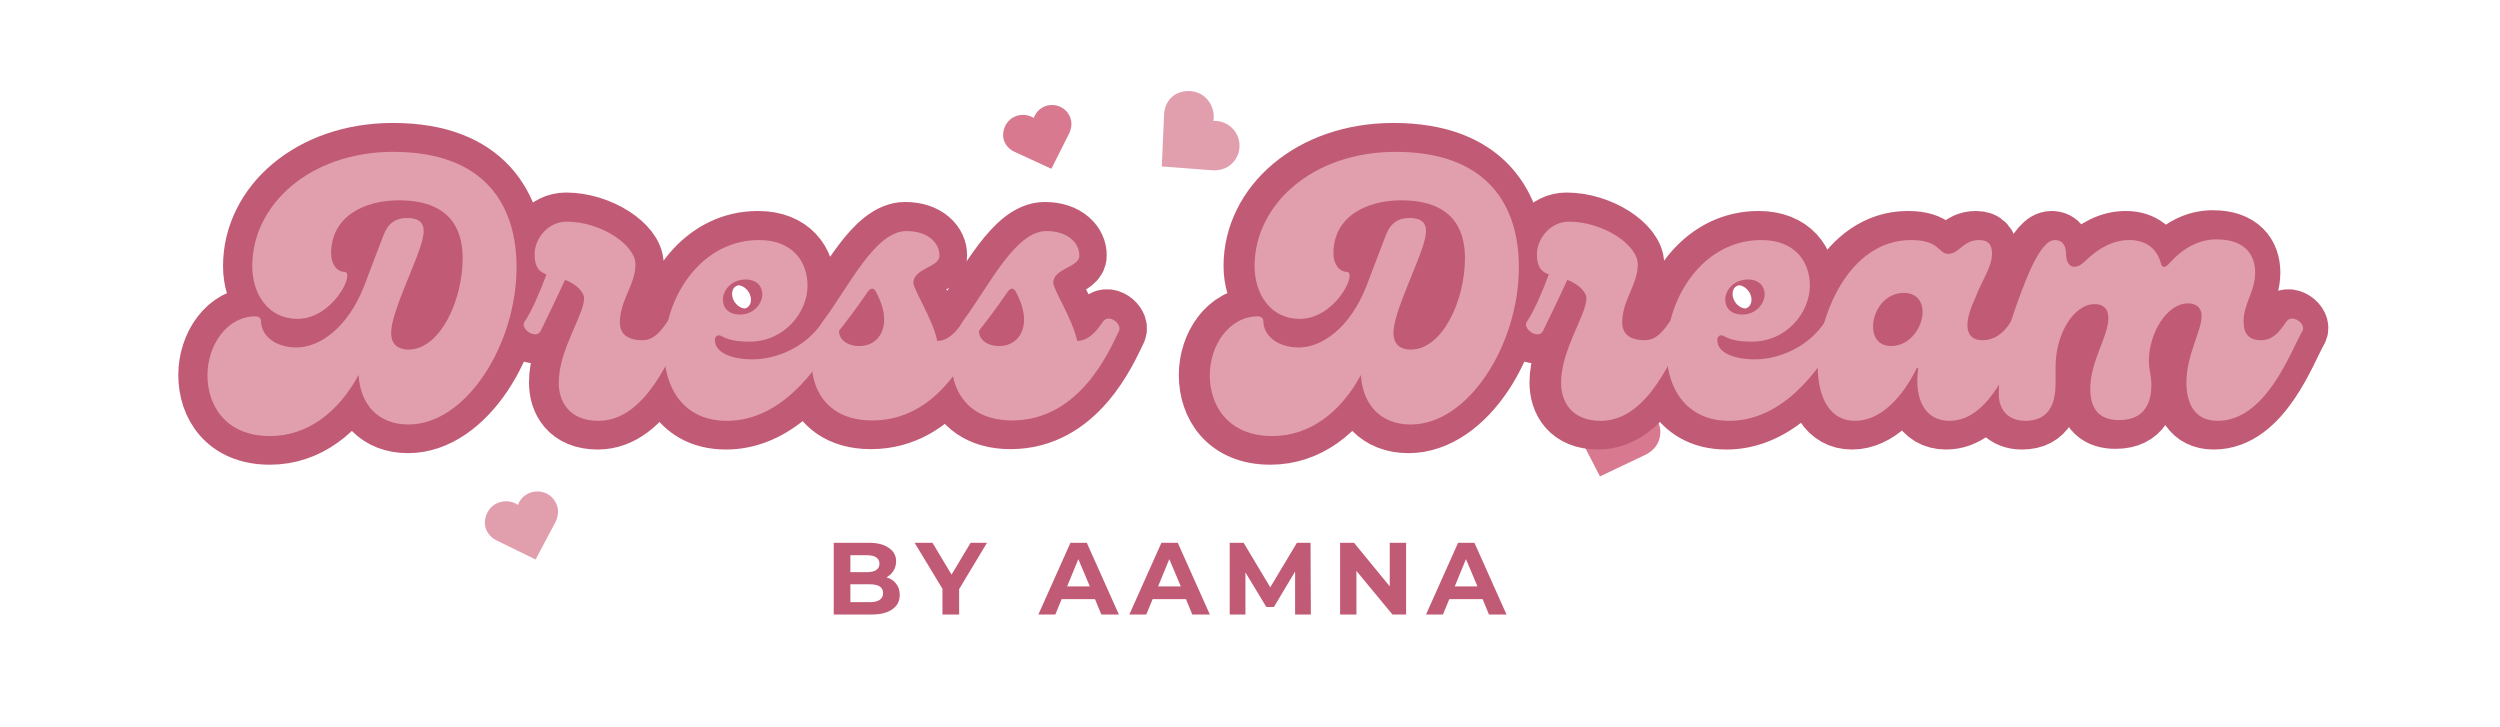 <svg xmlns="http://www.w3.org/2000/svg" xmlns:xlink="http://www.w3.org/1999/xlink" width="172" zoomAndPan="magnify" viewBox="0 0 129 37.5" height="50" preserveAspectRatio="xMidYMid meet" version="1.0"><defs><g/><clipPath id="712242cfb5"><path d="M 81 20 L 86 20 L 86 25 L 81 25 Z M 81 20 " clip-rule="nonzero"/></clipPath><clipPath id="2d544e44f6"><path d="M 81.648 19.98 L 86.035 21.477 L 84.719 25.32 L 80.336 23.824 Z M 81.648 19.98 " clip-rule="nonzero"/></clipPath><clipPath id="9433badaa6"><path d="M 81.609 20.664 C 81.055 21.129 81.109 21.781 81.32 22.191 L 82.559 24.582 L 84.957 23.441 C 85.359 23.215 85.59 22.91 85.656 22.504 C 85.754 21.945 85.457 21.383 84.938 21.141 C 84.617 20.988 84.266 20.973 83.941 21.098 C 83.855 21.129 83.777 21.172 83.699 21.223 C 83.664 21.121 83.617 21.027 83.555 20.938 C 83.34 20.621 83.004 20.41 82.633 20.355 C 82.277 20.305 81.902 20.418 81.609 20.664 Z M 81.609 20.664 " clip-rule="nonzero"/></clipPath><clipPath id="b05e4c9c13"><path d="M 0.848 0 L 128.148 0 L 128.148 37.008 L 0.848 37.008 Z M 0.848 0 " clip-rule="nonzero"/></clipPath><clipPath id="fa0dc2bff0"><path d="M 25 25 L 29 25 L 29 29 L 25 29 Z M 25 25 " clip-rule="nonzero"/></clipPath><clipPath id="73cb21df00"><path d="M 24.734 26.238 L 28.422 25.059 L 29.453 28.289 L 25.77 29.469 Z M 24.734 26.238 " clip-rule="nonzero"/></clipPath><clipPath id="4fb754e865"><path d="M 25.051 26.715 C 24.91 27.305 25.273 27.715 25.617 27.883 L 27.637 28.871 L 28.676 26.91 C 28.832 26.559 28.836 26.242 28.68 25.934 C 28.465 25.512 27.984 25.281 27.516 25.379 C 27.227 25.438 26.984 25.602 26.828 25.844 C 26.789 25.91 26.754 25.977 26.727 26.051 C 26.656 26 26.574 25.961 26.488 25.93 C 26.188 25.824 25.859 25.852 25.582 26 C 25.316 26.145 25.125 26.406 25.051 26.715 Z M 25.051 26.715 " clip-rule="nonzero"/></clipPath><clipPath id="f1a1f31600"><path d="M 59 4 L 64 4 L 64 9 L 59 9 Z M 59 4 " clip-rule="nonzero"/></clipPath><clipPath id="94070ed418"><path d="M 61.449 4.145 L 64.512 7.621 L 61.457 10.305 L 58.398 6.828 Z M 61.449 4.145 " clip-rule="nonzero"/></clipPath><clipPath id="faf80bff75"><path d="M 61.074 4.719 C 60.363 4.844 60.086 5.441 60.066 5.902 L 59.949 8.59 L 62.598 8.789 C 63.059 8.797 63.41 8.645 63.672 8.328 C 64.035 7.887 64.055 7.254 63.727 6.785 C 63.523 6.496 63.223 6.309 62.883 6.254 C 62.793 6.238 62.703 6.234 62.613 6.242 C 62.629 6.137 62.633 6.031 62.625 5.922 C 62.598 5.539 62.414 5.191 62.113 4.957 C 61.832 4.738 61.453 4.652 61.074 4.719 Z M 61.074 4.719 " clip-rule="nonzero"/></clipPath><clipPath id="e6d4071065"><path d="M 51 5 L 56 5 L 56 9 L 51 9 Z M 51 5 " clip-rule="nonzero"/></clipPath><clipPath id="31a06c4ac4"><path d="M 51.48 6.305 L 54.906 5.125 L 55.941 8.129 L 52.516 9.309 Z M 51.48 6.305 " clip-rule="nonzero"/></clipPath><clipPath id="cfa9f50752"><path d="M 51.785 6.75 C 51.664 7.301 52.012 7.68 52.34 7.828 L 54.25 8.711 L 55.184 6.855 C 55.324 6.52 55.32 6.223 55.168 5.938 C 54.957 5.547 54.504 5.344 54.066 5.441 C 53.797 5.504 53.57 5.664 53.434 5.895 C 53.395 5.957 53.363 6.02 53.344 6.086 C 53.273 6.043 53.195 6.008 53.113 5.98 C 52.832 5.887 52.523 5.918 52.266 6.066 C 52.023 6.207 51.848 6.453 51.785 6.75 Z M 51.785 6.75 " clip-rule="nonzero"/></clipPath></defs><g clip-path="url(#712242cfb5)"><g clip-path="url(#2d544e44f6)"><g clip-path="url(#9433badaa6)"><path fill="#d8798f" d="M 81.645 19.992 L 86.027 21.492 L 84.719 25.32 L 80.336 23.824 Z M 81.645 19.992 " fill-opacity="1" fill-rule="nonzero"/></g></g></g><g clip-path="url(#b05e4c9c13)"><path stroke-linecap="butt" transform="matrix(0.249, 0, 0, 0.249, 9.654, 10.49)" fill="none" stroke-linejoin="miter" d="M 17.155 48.145 C 24.859 48.145 31.279 43.291 35.46 35.509 C 35.851 41.709 39.593 45.749 45.794 45.749 C 57.742 45.749 68.139 29.151 68.139 13.226 C 68.139 0.512 61.703 -10.622 42.647 -10.622 C 25.532 -10.622 13.475 0.23 13.475 13.007 C 13.475 18.676 16.701 23.921 22.823 23.921 C 30.073 23.921 34.708 14.495 32.625 14.182 C 30.981 14.182 29.791 12.537 29.791 10.392 C 29.791 2.688 36.744 -0.616 43.774 -0.616 C 54.078 -0.616 57.006 5.006 57.006 11.363 C 57.006 20.179 52.293 30.263 45.794 30.263 C 43.242 30.263 42.193 28.775 42.193 26.834 C 42.193 22.34 47.72 11.958 48.769 7.088 C 49.302 4.614 48.628 3.048 45.481 3.048 C 43.242 3.048 41.598 4.019 40.627 6.65 C 39.343 9.86 37.918 13.681 36.665 17.031 C 33.142 26.019 27.239 29.825 22.604 29.825 C 18.486 29.825 15.276 27.585 15.276 24.281 C 15.276 23.765 14.759 23.389 14.164 23.389 C 8.167 23.389 4.205 29.449 4.205 35.587 C 4.205 41.788 7.947 48.145 17.155 48.145 Z M 99.315 24.516 C 97.812 26.771 96.387 28.337 94.164 28.337 C 90.781 28.337 89.529 26.771 89.529 24.657 C 89.529 20.022 92.739 16.891 92.739 12.616 C 92.739 8.576 85.551 3.8 78.521 3.8 C 74.481 3.8 71.881 7.464 71.881 10.533 C 71.881 13.226 72.852 14.182 74.34 14.714 C 73.072 18.159 71.208 22.496 69.783 24.516 C 68.812 25.941 72.163 28.337 73.15 26.38 C 74.34 23.921 76.814 18.817 78.161 15.841 C 81.151 16.969 82.122 18.817 82.122 19.568 C 82.122 23.17 76.877 30.2 76.877 37.153 C 76.877 40.973 78.975 44.998 85.113 44.998 C 95.213 44.998 100.286 30.482 102.666 26.38 C 103.512 24.955 100.521 22.716 99.315 24.516 Z M 111.654 44.998 C 120.329 44.998 128.237 38.578 134.829 26.38 C 135.659 24.955 132.668 22.716 131.462 24.516 C 128.096 29.668 122.036 32.299 116.963 32.299 C 112.688 32.299 109.18 30.952 109.18 28.337 C 109.18 27.35 109.932 27.131 110.464 27.429 C 112.187 28.4 114.191 28.619 116.289 28.619 C 123.602 28.619 128.315 22.496 128.315 17.031 C 128.315 12.099 125.262 7.621 118.309 7.621 C 96.841 7.621 90.64 44.998 111.654 44.998 Z M 114.348 23.029 C 111.936 23.029 110.824 21.604 110.824 19.96 C 110.824 17.924 112.625 15.763 115.538 15.763 C 117.855 15.763 118.967 17.188 118.967 18.817 C 118.967 20.711 117.26 23.029 114.348 23.029 Z M 160.462 24.516 C 158.99 26.771 157.424 28.4 155.17 28.478 C 154.183 23.843 150.221 17.861 150.221 16.436 C 150.221 13.446 155.686 13.226 155.608 10.831 C 155.686 8.435 153.431 5.757 148.796 5.757 C 142.376 5.757 137.068 16.891 131.776 24.062 L 131.462 24.516 C 126.968 31.985 128.534 44.919 141.703 44.919 C 155.608 44.919 161.746 30.733 163.844 26.38 C 164.518 24.955 161.668 22.716 160.462 24.516 Z M 139.01 29.527 C 136.551 29.527 134.845 28.165 134.845 26.38 C 136.551 24.203 138.869 21.134 140.732 18.378 C 141.406 17.423 142.016 17.423 142.517 18.378 C 143.582 20.398 144.177 22.277 144.177 24.062 C 144.177 27.131 142.298 29.527 139.01 29.527 Z M 189.399 24.516 C 187.927 26.771 186.346 28.4 184.107 28.478 C 183.12 23.843 179.158 17.861 179.158 16.436 C 179.158 13.446 184.623 13.226 184.545 10.831 C 184.623 8.435 182.369 5.757 177.734 5.757 C 171.314 5.757 166.005 16.891 160.697 24.062 L 160.4 24.516 C 155.905 31.985 157.471 44.919 170.64 44.919 C 184.545 44.919 190.683 30.733 192.781 26.38 C 193.455 24.955 190.605 22.716 189.399 24.516 Z M 167.947 29.527 C 165.489 29.527 163.766 28.165 163.766 26.38 C 165.489 24.203 167.806 21.134 169.669 18.378 C 170.343 17.423 170.938 17.423 171.454 18.378 C 172.519 20.398 173.114 22.277 173.114 24.062 C 173.114 27.131 171.235 29.527 167.947 29.527 Z M 224.474 48.145 C 232.178 48.145 238.599 43.291 242.779 35.509 C 243.171 41.709 246.913 45.749 253.114 45.749 C 265.077 45.749 275.459 29.151 275.459 13.226 C 275.459 0.512 269.039 -10.622 249.982 -10.622 C 232.852 -10.622 220.81 0.23 220.81 13.007 C 220.81 18.676 224.02 23.921 230.159 23.921 C 237.408 23.921 242.043 14.495 239.961 14.182 C 238.317 14.182 237.111 12.537 237.111 10.392 C 237.111 2.688 244.063 -0.616 251.094 -0.616 C 261.413 -0.616 264.326 5.006 264.326 11.363 C 264.326 20.179 259.612 30.263 253.114 30.263 C 250.562 30.263 249.528 28.775 249.528 26.834 C 249.528 22.34 255.056 11.958 256.089 7.088 C 256.622 4.614 255.948 3.048 252.801 3.048 C 250.562 3.048 248.918 4.019 247.947 6.65 C 246.678 9.86 245.253 13.681 243.985 17.031 C 240.462 26.019 234.574 29.825 229.939 29.825 C 225.805 29.825 222.595 27.585 222.595 24.281 C 222.595 23.765 222.079 23.389 221.484 23.389 C 215.502 23.389 211.54 29.449 211.54 35.587 C 211.54 41.788 215.283 48.145 224.474 48.145 Z M 306.635 24.516 C 305.148 26.771 303.723 28.337 301.499 28.337 C 298.117 28.337 296.848 26.771 296.848 24.657 C 296.848 20.022 300.074 16.891 300.074 12.616 C 300.074 8.576 292.871 3.8 285.84 3.8 C 281.816 3.8 279.201 7.464 279.201 10.533 C 279.201 13.226 280.172 14.182 281.66 14.714 C 280.391 18.159 278.528 22.496 277.103 24.516 C 276.132 25.941 279.499 28.337 280.485 26.38 C 281.66 23.921 284.134 18.817 285.48 15.841 C 288.471 16.969 289.442 18.817 289.442 19.568 C 289.442 23.17 284.212 30.2 284.212 37.153 C 284.212 40.973 286.31 44.998 292.433 44.998 C 302.533 44.998 307.606 30.482 310.002 26.38 C 310.832 24.955 307.841 22.716 306.635 24.516 Z M 318.974 44.998 C 327.649 44.998 335.572 38.578 342.164 26.38 C 342.979 24.955 339.988 22.716 338.782 24.516 C 335.416 29.668 329.356 32.299 324.282 32.299 C 320.023 32.299 316.516 30.952 316.516 28.337 C 316.516 27.35 317.267 27.131 317.784 27.429 C 319.506 28.4 321.511 28.619 323.609 28.619 C 330.937 28.619 335.635 22.496 335.635 17.031 C 335.635 12.099 332.597 7.621 325.645 7.621 C 304.177 7.621 297.96 44.998 318.974 44.998 Z M 321.683 23.029 C 319.272 23.029 318.16 21.604 318.16 19.96 C 318.16 17.924 319.945 15.763 322.857 15.763 C 325.175 15.763 326.302 17.188 326.302 18.817 C 326.302 20.711 324.58 23.029 321.683 23.029 Z M 344.999 44.998 C 350.307 44.998 354.801 40.144 357.792 34.084 L 358.074 34.084 C 357.181 40.284 359.358 44.998 364.509 44.998 C 372.808 44.998 376.926 33.332 380.591 26.38 C 381.342 24.955 378.336 22.716 377.224 24.516 C 375.736 26.912 373.857 28.337 371.321 28.337 C 368.032 28.337 367.202 25.346 369.739 19.881 C 371.383 15.544 373.341 13.226 373.341 10.392 C 373.341 8.732 372.667 7.621 370.71 7.621 C 367.202 7.621 366.686 10.47 364.212 10.47 C 362.254 10.47 362.568 7.621 356.586 7.621 C 343.73 7.621 337.295 23.311 337.295 33.723 C 337.295 40.363 339.91 44.998 344.999 44.998 Z M 352.483 29.527 C 350.15 29.527 348.741 28.024 348.741 25.487 C 348.741 22.199 351.199 18.535 355.083 18.535 C 357.479 18.535 358.982 20.022 358.982 22.496 C 358.982 25.628 356.367 29.527 352.483 29.527 Z M 380.215 44.998 C 385.523 44.998 386.494 40.895 386.494 37.074 L 386.494 33.723 C 386.494 27.053 390.236 20.852 394.558 20.852 C 396.296 20.852 397.408 21.745 397.408 23.765 C 397.408 27.585 393.666 32.659 393.666 38.343 C 393.666 43.291 396.218 44.857 399.647 44.857 C 405.253 44.857 406.318 40.754 406.318 37.591 C 406.318 35.43 405.785 34.679 405.785 32.518 C 405.785 26.912 409.528 20.711 413.849 20.711 C 415.572 20.711 416.699 21.604 416.699 23.311 C 416.699 26.38 413.552 31.406 413.552 37.074 C 413.552 41.334 415.196 44.998 419.988 44.998 C 430.072 44.998 435.176 30.482 437.557 26.38 C 438.386 24.955 435.396 22.716 434.19 24.516 C 432.687 26.771 431.277 28.337 429.038 28.337 C 426.486 28.337 425.374 27.053 425.374 24.438 C 425.374 20.711 427.754 18.315 427.754 14.354 C 427.754 10.611 425.593 7.464 419.768 7.464 C 416.167 7.464 412.957 9.186 410.107 12.318 C 408.995 13.602 408.463 13.289 408.244 12.318 C 407.492 9.641 405.394 7.621 401.745 7.621 C 398.441 7.621 395.466 9.186 392.695 11.864 C 390.299 14.276 388.655 13.007 388.655 10.47 C 388.655 8.967 388.06 7.621 386.337 7.621 C 383.346 7.621 380.277 15.325 377.208 24.516 C 375.141 30.654 374.75 36.025 374.75 39.548 C 374.75 42.68 376.707 44.998 380.215 44.998 Z M 380.215 44.998 " stroke="#c15b75" stroke-width="12.057" stroke-opacity="1" stroke-miterlimit="4"/></g><g fill="#e19fae" fill-opacity="1"><g transform="translate(11.451, 21.715)"><g><path d="M 2.48 0.785 C 4.402 0.785 6.008 -0.43 7.051 -2.367 C 7.145 -0.82 8.078 0.188 9.625 0.188 C 12.609 0.188 15.203 -3.953 15.203 -7.926 C 15.203 -11.098 13.598 -13.879 8.84 -13.879 C 4.57 -13.879 1.566 -11.172 1.566 -7.984 C 1.566 -6.566 2.367 -5.262 3.898 -5.262 C 5.707 -5.262 6.863 -7.609 6.344 -7.684 C 5.93 -7.684 5.633 -8.094 5.633 -8.637 C 5.633 -10.559 7.367 -11.379 9.121 -11.379 C 11.695 -11.379 12.422 -9.98 12.422 -8.395 C 12.422 -6.191 11.246 -3.676 9.625 -3.676 C 8.992 -3.676 8.73 -4.047 8.73 -4.531 C 8.73 -5.652 10.109 -8.246 10.371 -9.457 C 10.5 -10.074 10.332 -10.465 9.551 -10.465 C 8.992 -10.465 8.582 -10.223 8.336 -9.57 C 8.02 -8.766 7.668 -7.816 7.348 -6.977 C 6.473 -4.738 5 -3.785 3.844 -3.785 C 2.816 -3.785 2.016 -4.348 2.016 -5.168 C 2.016 -5.297 1.883 -5.391 1.734 -5.391 C 0.242 -5.391 -0.746 -3.879 -0.746 -2.352 C -0.746 -0.801 0.188 0.785 2.48 0.785 Z M 2.48 0.785 "/></g></g></g><g fill="#e19fae" fill-opacity="1"><g transform="translate(26.633, 21.715)"><g><path d="M 7.797 -5.109 C 7.422 -4.551 7.07 -4.16 6.508 -4.16 C 5.672 -4.16 5.352 -4.551 5.352 -5.074 C 5.352 -6.23 6.156 -7.012 6.156 -8.078 C 6.156 -9.082 4.363 -10.277 2.613 -10.277 C 1.605 -10.277 0.953 -9.363 0.953 -8.598 C 0.953 -7.926 1.195 -7.684 1.566 -7.555 C 1.25 -6.695 0.785 -5.613 0.43 -5.109 C 0.188 -4.758 1.027 -4.16 1.27 -4.645 C 1.566 -5.262 2.184 -6.527 2.52 -7.273 C 3.266 -6.996 3.508 -6.527 3.508 -6.344 C 3.508 -5.445 2.199 -3.691 2.199 -1.957 C 2.199 -1.008 2.723 0 4.254 0 C 6.77 0 8.039 -3.617 8.637 -4.645 C 8.84 -5 8.094 -5.559 7.797 -5.109 Z M 7.797 -5.109 "/></g></g></g><g fill="#e19fae" fill-opacity="1"><g transform="translate(34, 21.715)"><g><path d="M 3.508 0 C 5.672 0 7.648 -1.605 9.289 -4.645 C 9.492 -5 8.746 -5.559 8.449 -5.109 C 7.609 -3.824 6.098 -3.172 4.832 -3.172 C 3.77 -3.172 2.891 -3.508 2.891 -4.16 C 2.891 -4.402 3.078 -4.457 3.207 -4.383 C 3.637 -4.141 4.141 -4.086 4.664 -4.086 C 6.492 -4.086 7.668 -5.613 7.668 -6.977 C 7.668 -8.207 6.902 -9.328 5.168 -9.328 C -0.188 -9.328 -1.734 0 3.508 0 Z M 4.18 -5.484 C 3.582 -5.484 3.301 -5.84 3.301 -6.25 C 3.301 -6.754 3.75 -7.293 4.477 -7.293 C 5.055 -7.293 5.336 -6.938 5.336 -6.527 C 5.336 -6.062 4.906 -5.484 4.18 -5.484 Z M 4.18 -5.484 "/></g></g></g><g fill="#e19fae" fill-opacity="1"><g transform="translate(42.021, 21.715)"><g><path d="M 7.668 -5.109 C 7.293 -4.551 6.902 -4.141 6.344 -4.121 C 6.098 -5.277 5.109 -6.77 5.109 -7.125 C 5.109 -7.871 6.473 -7.926 6.453 -8.523 C 6.473 -9.121 5.914 -9.793 4.758 -9.793 C 3.152 -9.793 1.828 -7.012 0.504 -5.223 L 0.43 -5.109 C -0.691 -3.246 -0.297 -0.02 2.984 -0.02 C 6.453 -0.02 7.984 -3.562 8.504 -4.645 C 8.672 -5 7.965 -5.559 7.668 -5.109 Z M 2.312 -3.859 C 1.699 -3.859 1.27 -4.195 1.27 -4.645 C 1.699 -5.184 2.277 -5.949 2.742 -6.641 C 2.91 -6.883 3.059 -6.883 3.191 -6.641 C 3.449 -6.137 3.602 -5.672 3.602 -5.223 C 3.602 -4.457 3.133 -3.859 2.312 -3.859 Z M 2.312 -3.859 "/></g></g></g><g fill="#e19fae" fill-opacity="1"><g transform="translate(49.239, 21.715)"><g><path d="M 7.668 -5.109 C 7.293 -4.551 6.902 -4.141 6.344 -4.121 C 6.098 -5.277 5.109 -6.77 5.109 -7.125 C 5.109 -7.871 6.473 -7.926 6.453 -8.523 C 6.473 -9.121 5.914 -9.793 4.758 -9.793 C 3.152 -9.793 1.828 -7.012 0.504 -5.223 L 0.43 -5.109 C -0.691 -3.246 -0.297 -0.02 2.984 -0.02 C 6.453 -0.02 7.984 -3.562 8.504 -4.645 C 8.672 -5 7.965 -5.559 7.668 -5.109 Z M 2.312 -3.859 C 1.699 -3.859 1.27 -4.195 1.27 -4.645 C 1.699 -5.184 2.277 -5.949 2.742 -6.641 C 2.91 -6.883 3.059 -6.883 3.191 -6.641 C 3.449 -6.137 3.602 -5.672 3.602 -5.223 C 3.602 -4.457 3.133 -3.859 2.312 -3.859 Z M 2.312 -3.859 "/></g></g></g><g fill="#e19fae" fill-opacity="1"><g transform="translate(56.457, 21.715)"><g/></g></g><g fill="#e19fae" fill-opacity="1"><g transform="translate(63.171, 21.715)"><g><path d="M 2.48 0.785 C 4.402 0.785 6.008 -0.43 7.051 -2.367 C 7.145 -0.82 8.078 0.188 9.625 0.188 C 12.609 0.188 15.203 -3.953 15.203 -7.926 C 15.203 -11.098 13.598 -13.879 8.84 -13.879 C 4.57 -13.879 1.566 -11.172 1.566 -7.984 C 1.566 -6.566 2.367 -5.262 3.898 -5.262 C 5.707 -5.262 6.863 -7.609 6.344 -7.684 C 5.93 -7.684 5.633 -8.094 5.633 -8.637 C 5.633 -10.559 7.367 -11.379 9.121 -11.379 C 11.695 -11.379 12.422 -9.98 12.422 -8.395 C 12.422 -6.191 11.246 -3.676 9.625 -3.676 C 8.992 -3.676 8.73 -4.047 8.73 -4.531 C 8.73 -5.652 10.109 -8.246 10.371 -9.457 C 10.5 -10.074 10.332 -10.465 9.551 -10.465 C 8.992 -10.465 8.582 -10.223 8.336 -9.57 C 8.02 -8.766 7.668 -7.816 7.348 -6.977 C 6.473 -4.738 5 -3.785 3.844 -3.785 C 2.816 -3.785 2.016 -4.348 2.016 -5.168 C 2.016 -5.297 1.883 -5.391 1.734 -5.391 C 0.242 -5.391 -0.746 -3.879 -0.746 -2.352 C -0.746 -0.801 0.188 0.785 2.48 0.785 Z M 2.48 0.785 "/></g></g></g><g fill="#e19fae" fill-opacity="1"><g transform="translate(78.353, 21.715)"><g><path d="M 7.797 -5.109 C 7.422 -4.551 7.07 -4.16 6.508 -4.16 C 5.672 -4.16 5.352 -4.551 5.352 -5.074 C 5.352 -6.23 6.156 -7.012 6.156 -8.078 C 6.156 -9.082 4.363 -10.277 2.613 -10.277 C 1.605 -10.277 0.953 -9.363 0.953 -8.598 C 0.953 -7.926 1.195 -7.684 1.566 -7.555 C 1.25 -6.695 0.785 -5.613 0.43 -5.109 C 0.188 -4.758 1.027 -4.16 1.27 -4.645 C 1.566 -5.262 2.184 -6.527 2.52 -7.273 C 3.266 -6.996 3.508 -6.527 3.508 -6.344 C 3.508 -5.445 2.199 -3.691 2.199 -1.957 C 2.199 -1.008 2.723 0 4.254 0 C 6.77 0 8.039 -3.617 8.637 -4.645 C 8.84 -5 8.094 -5.559 7.797 -5.109 Z M 7.797 -5.109 "/></g></g></g><g fill="#e19fae" fill-opacity="1"><g transform="translate(85.721, 21.715)"><g><path d="M 3.508 0 C 5.672 0 7.648 -1.605 9.289 -4.645 C 9.492 -5 8.746 -5.559 8.449 -5.109 C 7.609 -3.824 6.098 -3.172 4.832 -3.172 C 3.77 -3.172 2.891 -3.508 2.891 -4.16 C 2.891 -4.402 3.078 -4.457 3.207 -4.383 C 3.637 -4.141 4.141 -4.086 4.664 -4.086 C 6.492 -4.086 7.668 -5.613 7.668 -6.977 C 7.668 -8.207 6.902 -9.328 5.168 -9.328 C -0.188 -9.328 -1.734 0 3.508 0 Z M 4.18 -5.484 C 3.582 -5.484 3.301 -5.84 3.301 -6.25 C 3.301 -6.754 3.75 -7.293 4.477 -7.293 C 5.055 -7.293 5.336 -6.938 5.336 -6.527 C 5.336 -6.062 4.906 -5.484 4.18 -5.484 Z M 4.18 -5.484 "/></g></g></g><g fill="#e19fae" fill-opacity="1"><g transform="translate(93.741, 21.715)"><g><path d="M 1.977 0 C 3.301 0 4.422 -1.211 5.168 -2.723 L 5.242 -2.723 C 5.016 -1.176 5.559 0 6.844 0 C 8.914 0 9.941 -2.91 10.855 -4.645 C 11.043 -5 10.297 -5.559 10.016 -5.109 C 9.645 -4.516 9.176 -4.16 8.543 -4.16 C 7.723 -4.16 7.516 -4.906 8.152 -6.266 C 8.562 -7.348 9.047 -7.926 9.047 -8.637 C 9.047 -9.047 8.879 -9.328 8.395 -9.328 C 7.516 -9.328 7.387 -8.617 6.77 -8.617 C 6.285 -8.617 6.359 -9.328 4.867 -9.328 C 1.66 -9.328 0.055 -5.41 0.055 -2.816 C 0.055 -1.156 0.707 0 1.977 0 Z M 3.844 -3.859 C 3.266 -3.859 2.91 -4.234 2.91 -4.867 C 2.91 -5.688 3.523 -6.602 4.496 -6.602 C 5.094 -6.602 5.465 -6.23 5.465 -5.613 C 5.465 -4.832 4.812 -3.859 3.844 -3.859 Z M 3.844 -3.859 "/></g></g></g><g fill="#e19fae" fill-opacity="1"><g transform="translate(103.327, 21.715)"><g><path d="M 1.176 0 C 2.5 0 2.742 -1.027 2.742 -1.977 L 2.742 -2.816 C 2.742 -4.477 3.676 -6.023 4.758 -6.023 C 5.184 -6.023 5.465 -5.801 5.465 -5.297 C 5.465 -4.348 4.531 -3.078 4.531 -1.66 C 4.531 -0.43 5.168 -0.039 6.023 -0.039 C 7.422 -0.039 7.684 -1.062 7.684 -1.848 C 7.684 -2.387 7.555 -2.574 7.555 -3.113 C 7.555 -4.516 8.488 -6.062 9.57 -6.062 C 9.996 -6.062 10.277 -5.84 10.277 -5.41 C 10.277 -4.645 9.492 -3.395 9.492 -1.977 C 9.492 -0.914 9.906 0 11.098 0 C 13.617 0 14.883 -3.617 15.48 -4.645 C 15.688 -5 14.941 -5.559 14.641 -5.109 C 14.27 -4.551 13.914 -4.16 13.355 -4.16 C 12.723 -4.16 12.441 -4.477 12.441 -5.129 C 12.441 -6.062 13.039 -6.66 13.039 -7.648 C 13.039 -8.582 12.496 -9.363 11.043 -9.363 C 10.148 -9.363 9.344 -8.934 8.637 -8.152 C 8.355 -7.836 8.227 -7.91 8.168 -8.152 C 7.984 -8.824 7.461 -9.328 6.547 -9.328 C 5.727 -9.328 4.98 -8.934 4.289 -8.262 C 3.691 -7.668 3.281 -7.984 3.281 -8.617 C 3.281 -8.992 3.133 -9.328 2.703 -9.328 C 1.957 -9.328 1.195 -7.406 0.43 -5.109 C -0.094 -3.582 -0.188 -2.238 -0.188 -1.363 C -0.188 -0.578 0.297 0 1.176 0 Z M 1.176 0 "/></g></g></g><g clip-path="url(#fa0dc2bff0)"><g clip-path="url(#73cb21df00)"><g clip-path="url(#4fb754e865)"><path fill="#e19fae" d="M 24.738 26.25 L 28.426 25.07 L 29.453 28.289 L 25.77 29.469 Z M 24.738 26.25 " fill-opacity="1" fill-rule="nonzero"/></g></g></g><g clip-path="url(#f1a1f31600)"><g clip-path="url(#94070ed418)"><g clip-path="url(#faf80bff75)"><path fill="#e19fae" d="M 61.438 4.156 L 64.5 7.633 L 61.457 10.305 L 58.398 6.828 Z M 61.438 4.156 " fill-opacity="1" fill-rule="nonzero"/></g></g></g><g clip-path="url(#e6d4071065)"><g clip-path="url(#31a06c4ac4)"><g clip-path="url(#cfa9f50752)"><path fill="#d8798f" d="M 51.484 6.316 L 54.91 5.137 L 55.941 8.129 L 52.516 9.309 Z M 51.484 6.316 " fill-opacity="1" fill-rule="nonzero"/></g></g></g><g fill="#c15b75" fill-opacity="1"><g transform="translate(42.583, 31.711)"><g><path d="M 3.156 -1.922 C 3.375 -1.859 3.539 -1.75 3.656 -1.594 C 3.781 -1.438 3.844 -1.242 3.844 -1.016 C 3.844 -0.691 3.711 -0.441 3.453 -0.266 C 3.203 -0.086 2.836 0 2.359 0 L 0.438 0 L 0.438 -3.703 L 2.25 -3.703 C 2.695 -3.703 3.039 -3.613 3.281 -3.438 C 3.531 -3.27 3.656 -3.039 3.656 -2.75 C 3.656 -2.562 3.609 -2.395 3.516 -2.25 C 3.43 -2.113 3.312 -2.004 3.156 -1.922 Z M 1.297 -3.062 L 1.297 -2.188 L 2.141 -2.188 C 2.359 -2.188 2.52 -2.223 2.625 -2.297 C 2.738 -2.367 2.797 -2.477 2.797 -2.625 C 2.797 -2.77 2.738 -2.879 2.625 -2.953 C 2.52 -3.023 2.359 -3.062 2.141 -3.062 Z M 2.297 -0.641 C 2.516 -0.641 2.68 -0.676 2.797 -0.75 C 2.922 -0.832 2.984 -0.953 2.984 -1.109 C 2.984 -1.41 2.754 -1.562 2.297 -1.562 L 1.297 -1.562 L 1.297 -0.641 Z M 2.297 -0.641 "/></g></g></g><g fill="#c15b75" fill-opacity="1"><g transform="translate(47.272, 31.711)"><g><path d="M 2.219 -1.312 L 2.219 0 L 1.359 0 L 1.359 -1.328 L -0.078 -3.703 L 0.844 -3.703 L 1.828 -2.062 L 2.812 -3.703 L 3.656 -3.703 Z M 2.219 -1.312 "/></g></g></g><g fill="#c15b75" fill-opacity="1"><g transform="translate(51.49, 31.711)"><g/></g></g><g fill="#c15b75" fill-opacity="1"><g transform="translate(53.626, 31.711)"><g><path d="M 2.875 -0.797 L 1.156 -0.797 L 0.828 0 L -0.047 0 L 1.609 -3.703 L 2.453 -3.703 L 4.109 0 L 3.203 0 Z M 2.609 -1.453 L 2.016 -2.859 L 1.438 -1.453 Z M 2.609 -1.453 "/></g></g></g><g fill="#c15b75" fill-opacity="1"><g transform="translate(58.32, 31.711)"><g><path d="M 2.875 -0.797 L 1.156 -0.797 L 0.828 0 L -0.047 0 L 1.609 -3.703 L 2.453 -3.703 L 4.109 0 L 3.203 0 Z M 2.609 -1.453 L 2.016 -2.859 L 1.438 -1.453 Z M 2.609 -1.453 "/></g></g></g><g fill="#c15b75" fill-opacity="1"><g transform="translate(63.015, 31.711)"><g><path d="M 3.812 0 L 3.812 -2.219 L 2.719 -0.391 L 2.328 -0.391 L 1.25 -2.172 L 1.25 0 L 0.438 0 L 0.438 -3.703 L 1.156 -3.703 L 2.531 -1.406 L 3.906 -3.703 L 4.609 -3.703 L 4.625 0 Z M 3.812 0 "/></g></g></g><g fill="#c15b75" fill-opacity="1"><g transform="translate(68.711, 31.711)"><g><path d="M 3.844 -3.703 L 3.844 0 L 3.141 0 L 1.281 -2.25 L 1.281 0 L 0.438 0 L 0.438 -3.703 L 1.156 -3.703 L 3 -1.453 L 3 -3.703 Z M 3.844 -3.703 "/></g></g></g><g fill="#c15b75" fill-opacity="1"><g transform="translate(73.628, 31.711)"><g><path d="M 2.875 -0.797 L 1.156 -0.797 L 0.828 0 L -0.047 0 L 1.609 -3.703 L 2.453 -3.703 L 4.109 0 L 3.203 0 Z M 2.609 -1.453 L 2.016 -2.859 L 1.438 -1.453 Z M 2.609 -1.453 "/></g></g></g></svg>
